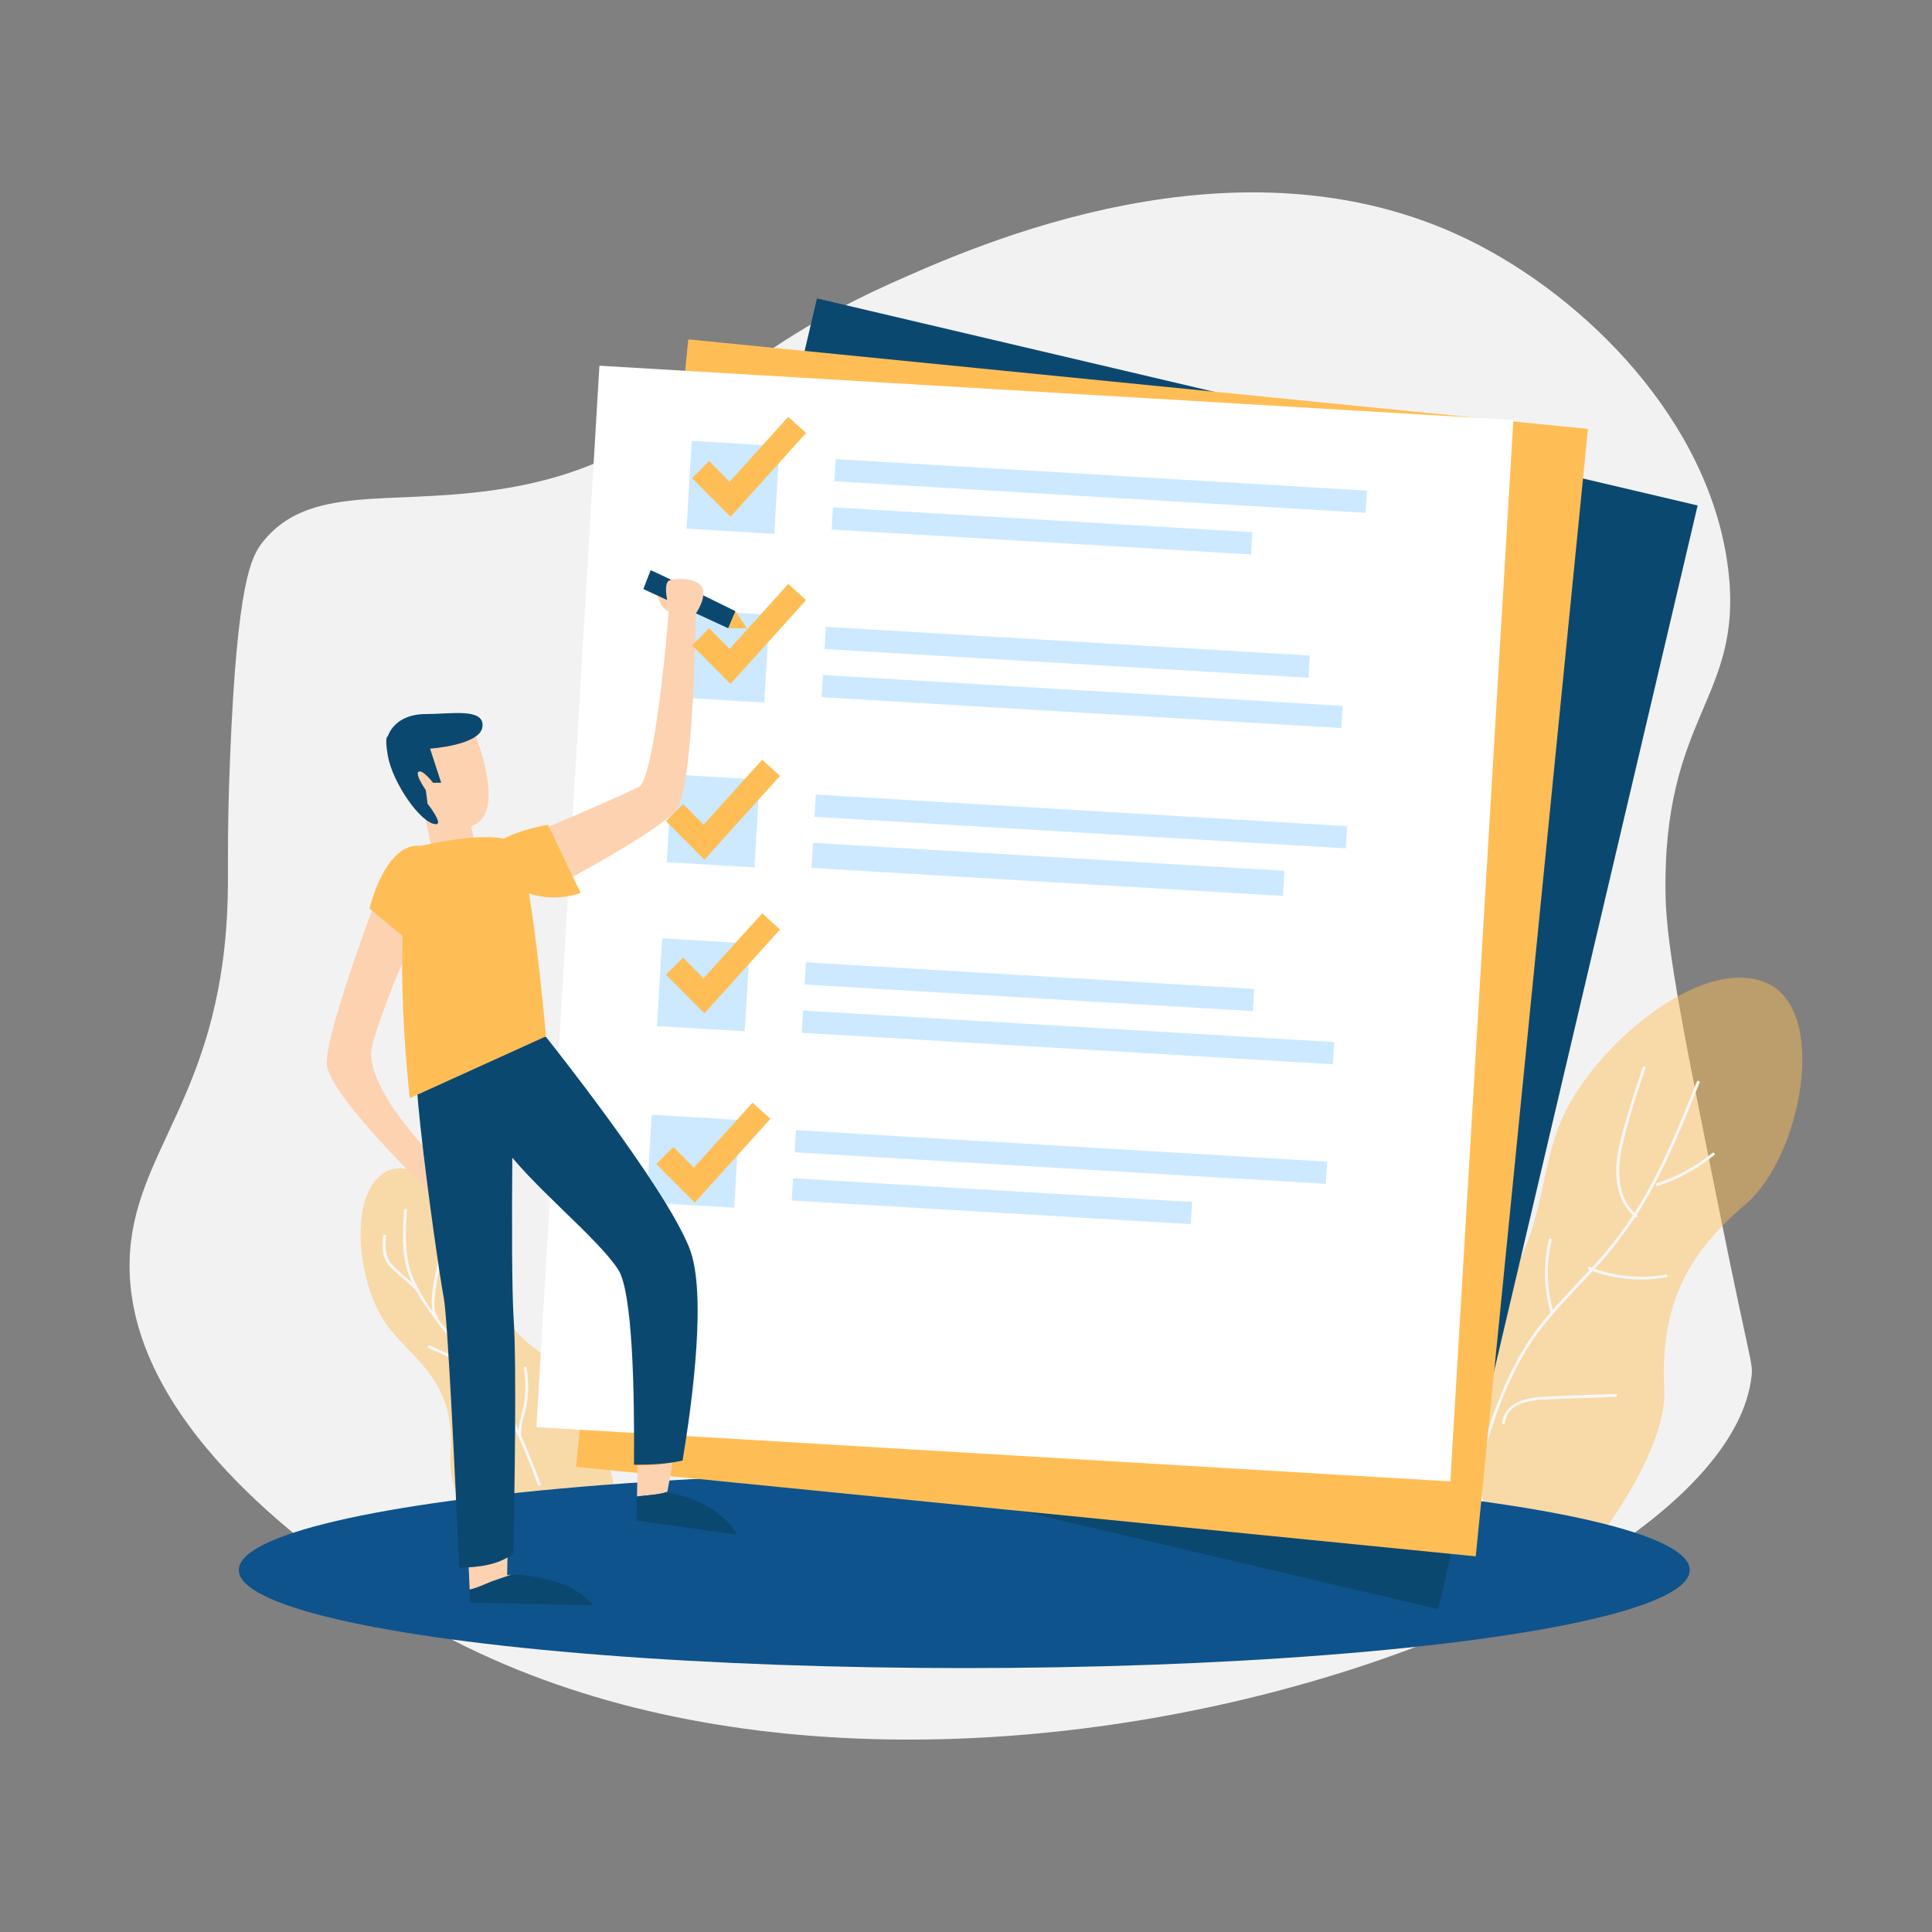 <svg xmlns="http://www.w3.org/2000/svg" xmlns:xlink="http://www.w3.org/1999/xlink" version="1.1" id="Layer_1" x="0px" y="0px" viewBox="0 0 2000 2000" style="enable-background:new 0 0 2000 2000;" xml:space="preserve">
<rect x="0" y="0" width="2000" height="2000" fill="#808080" stroke="none"/>
<style type="text/css">
	.st0{fill:#F2F2F2;}
	.st1{opacity:0.47;fill:#FFBE55;}
	.st2{fill:#F7F7F7;}
	.st3{fill:#0E538C;}
	.st4{fill:#0B4870;}
	.st5{fill:#FFBE55;}
	.st6{fill:#FFFFFF;}
	.st7{fill:#CCE9FF;}
	.st8{fill:#FCD2B1;}
</style>
<path id="BG" class="st0" d="M385.2,1647.8c-64.4-44.6-255.3-176.7-251-343c2.9-111.7,91.8-167.6,101-361c2-41.2-0.9-64.4,3-160  c7.3-182,22-208,34-223c47.2-58.9,126.9-38,236-53c188-25.9,212.8-124.2,413-214c89.6-40.2,360.2-161.6,598-46  c121.9,59.3,252.1,189.1,270,343c15.5,133.1-68.7,148.5-65,337c1.1,55.5,20.1,149.3,58,337c29.8,147.5,32.6,145.9,31,160  C1784.1,1681.7,883.9,1993,385.2,1647.8z"/>
<g id="Plant_2">
	<path class="st1" d="M545.7,1602.6c0,0-84.9-17.6-79.3-98.7c5.6-81.1-45.5-98.2-70.8-139.7s-34.4-125.4,1.2-149.6   c35.6-24.1,101.5,41.5,106.4,86.6c4.9,45,20.7,77.7,65.8,105.1c45.1,27.3,76.1,149.1,67,158.1   C626.9,1573.3,545.7,1602.6,545.7,1602.6z"/>
	<g>
		<g>
			<path class="st2" d="M418.3,1252.9c-1.4,20.9-2.8,42.5,3.5,62.8c6.1,19.6,18.9,37,31,53.3c12.8,17.3,27.4,33.1,41.2,49.5     c13.7,16.3,25.2,33.9,34.9,52.8c10.9,21.2,19.6,43.5,27.9,65.8c0.7,1.8,3.6,1,2.9-0.8c-14-37.7-29.3-75.6-53.9-107.9     c-25.7-33.8-58.6-63.2-76.8-102.3c-10.7-23-9.4-48.5-7.8-73.2C421.5,1250.9,418.5,1250.9,418.3,1252.9L418.3,1252.9z"/>
		</g>
	</g>
	<g>
		<g>
			<path class="st2" d="M452.9,1362.2c-4.4-4-3.1-15.3-2.7-20.5c0.6-9,2.5-17.8,4.3-26.7c3.2-15.9,6.3-32.1,2.8-48.2     c-0.4-1.9-3.3-1.1-2.9,0.8c4.2,19.2-1.4,38.3-4.9,57.1c-1.6,8.5-2.8,17.1-2.5,25.7c0.2,4.4,0.2,10.7,3.8,13.9     C452.2,1365.6,454.3,1363.5,452.9,1362.2L452.9,1362.2z"/>
		</g>
	</g>
	<g>
		<g>
			<path class="st2" d="M396.6,1279.4c-0.8,10-1.4,20.8,4.9,29.2c3.4,4.6,8.1,8.1,12.3,11.9c5.1,4.5,10.1,9,15.2,13.5     c1.4,1.3,3.6-0.8,2.1-2.1c-8.2-7.3-17-14.2-24.6-22.1c-8.2-8.4-7.7-19.5-6.9-30.4C399.7,1277.5,396.7,1277.5,396.6,1279.4     L396.6,1279.4z"/>
		</g>
	</g>
	<g>
		<g>
			<path class="st2" d="M498.8,1418.7c-17-10-35.7-17.5-53.5-25.8c-1.7-0.8-3.3,1.8-1.5,2.6c17.8,8.3,36.5,15.8,53.5,25.8     C499,1422.3,500.5,1419.7,498.8,1418.7L498.8,1418.7z"/>
		</g>
	</g>
	<g>
		<g>
			<path class="st2" d="M539.6,1485.8c-0.9-12.1,4.7-23.9,6.3-35.7c1.5-11.4,1.1-22.9-0.8-34.2c-0.3-1.9-3.2-1.1-2.9,0.8     c2.1,12.4,2.2,25,0.1,37.4c-1.8,10.6-6.5,20.8-5.7,31.7C536.7,1487.7,539.7,1487.7,539.6,1485.8L539.6,1485.8z"/>
		</g>
	</g>
</g>
<g id="Plant_1">
	<path class="st1" d="M1427.4,1590.7c0,0-55.7-134.9,62.6-203.6c118.3-68.8,93.8-156.1,127.7-230.6s142.2-166.5,209.4-139.7   c67.2,26.8,38,180.6-20.1,229.9c-58.1,49.3-88.7,102.2-84.2,190.9c4.6,88.7-135.8,246.8-156.9,242.7   C1544.8,1676.2,1427.4,1590.7,1427.4,1590.7z"/>
	<g>
		<g>
			<path class="st2" d="M1536.2,1557.9c-6.9-28.5,1.2-59.6,10.4-86.7c9.6-28.3,22.1-56.9,38.7-81.9c18.9-28.3,43.7-51.9,66.6-76.9     c23.3-25.5,43-53.3,59.4-83.7c18.7-34.7,33.4-71.4,48.1-108c0.7-1.8-2.2-2.6-2.9-0.8c-13.6,33.9-27.2,67.8-44.1,100.3     c-16.5,31.8-36.3,61.1-60.4,87.6c-22.6,24.9-47.2,48.2-66.5,75.9c-16.9,24.3-29.5,52.3-39.5,80.1c-10.6,29.4-20.2,63.7-12.7,94.9     C1533.7,1560.6,1536.6,1559.8,1536.2,1557.9L1536.2,1557.9z"/>
		</g>
	</g>
	<g>
		<g>
			<path class="st2" d="M1694.8,1258c-21.2-17.5-20.9-47.1-15.4-71.7c6.1-27.3,15-54.2,24-80.6c0.6-1.8-2.3-2.6-2.9-0.8     c-5,14.7-9.8,29.5-14.2,44.3c-4.3,14.4-8.7,28.9-11.4,43.7c-4.2,23.6-2,50.8,17.7,67.1C1694.1,1261.3,1696.3,1259.2,1694.8,1258     L1694.8,1258z"/>
		</g>
	</g>
	<g>
		<g>
			<path class="st2" d="M1716,1227.7c21.4-6.9,41.2-17.7,58.6-32c1.5-1.2-0.6-3.3-2.1-2.1c-17,14-36.4,24.5-57.3,31.2     C1713.4,1225.4,1714.1,1228.3,1716,1227.7L1716,1227.7z"/>
		</g>
	</g>
	<g>
		<g>
			<path class="st2" d="M1607.7,1357.1c-6.7-24-7.2-49.1-1.4-73.3c0.4-1.9-2.4-2.7-2.9-0.8c-5.8,24.7-5.4,50.4,1.4,74.9     C1605.3,1359.7,1608.2,1358.9,1607.7,1357.1L1607.7,1357.1z"/>
		</g>
	</g>
	<g>
		<g>
			<path class="st2" d="M1644.9,1314.4c25.5,10.1,53.2,12.7,80.1,7.8c1.9-0.3,1.1-3.2-0.8-2.9c-26.4,4.8-53.5,2.1-78.5-7.8     C1643.9,1310.8,1643.1,1313.7,1644.9,1314.4L1644.9,1314.4z"/>
		</g>
	</g>
	<g>
		<g>
			<path class="st2" d="M1558,1473.1c2.4-23.6,32.3-24,49.9-24.7c21.6-0.8,43.1-1.6,64.7-2.4c1.9-0.1,1.9-3.1,0-3     c-25.3,1-50.7,1.5-76,2.9c-17.3,0.9-39.5,6.6-41.6,27.2C1554.8,1475,1557.8,1475,1558,1473.1L1558,1473.1z"/>
		</g>
	</g>
</g>
<ellipse class="st3" cx="998.2" cy="1625.3" rx="751" ry="101.5"/>
<g id="List">
	
		<rect x="699.2" y="399.8" transform="matrix(0.974 0.229 -0.229 0.974 256.257 -240.617)" class="st4" width="936" height="1173"/>
	
		<rect x="652.2" y="394.8" transform="matrix(0.995 9.901833e-02 -9.901833e-02 0.995 102.676 -106.101)" class="st5" width="936" height="1173"/>
	<g>
		
			<rect x="587.2" y="405.8" transform="matrix(0.998 5.925802e-02 -5.925802e-02 0.998 58.536 -61.206)" class="st6" width="948" height="1101"/>
		
			<rect x="713.5" y="459.1" transform="matrix(0.998 5.925802e-02 -5.925802e-02 0.998 31.237 -44.088)" class="st7" width="91" height="91"/>
		
			<rect x="703.1" y="633.8" transform="matrix(0.998 5.925802e-02 -5.925802e-02 0.998 41.571 -43.167)" class="st7" width="91" height="91"/>
		
			<rect x="693" y="804.5" transform="matrix(0.998 5.925802e-02 -5.925802e-02 0.998 51.669 -42.266)" class="st7" width="91" height="91"/>
		
			<rect x="682.9" y="974.2" transform="matrix(0.998 5.925802e-02 -5.925802e-02 0.998 61.707 -41.371)" class="st7" width="91" height="91"/>
		
			<rect x="672" y="1156.9" transform="matrix(0.998 5.925802e-02 -5.925802e-02 0.998 72.513 -40.407)" class="st7" width="91" height="91"/>
		
			<rect x="864.2" y="491.7" transform="matrix(0.998 5.925802e-02 -5.925802e-02 0.998 31.821 -66.653)" class="st7" width="551" height="23"/>
		
			<rect x="861.4" y="538.2" transform="matrix(0.998 5.925802e-02 -5.925802e-02 0.998 34.468 -62.965)" class="st7" width="435" height="23"/>
		
			<rect x="854" y="663.9" transform="matrix(0.998 5.925802e-02 -5.925802e-02 0.998 41.967 -64.29)" class="st7" width="502" height="23"/>
		
			<rect x="851" y="714.9" transform="matrix(0.998 5.925802e-02 -5.925802e-02 0.998 45.017 -65.12)" class="st7" width="539" height="23"/>
		
			<rect x="843.6" y="839.1" transform="matrix(0.998 5.925802e-02 -5.925802e-02 0.998 52.37 -64.821)" class="st7" width="551" height="23"/>
		
			<rect x="840.6" y="887.2" transform="matrix(0.998 5.925802e-02 -5.925802e-02 0.998 55.248 -62.719)" class="st7" width="489" height="26"/>
		
			<rect x="833.4" y="1010.2" transform="matrix(0.998 5.925802e-02 -5.925802e-02 0.998 62.419 -61.366)" class="st7" width="465" height="23"/>
		
			<rect x="830.3" y="1062.7" transform="matrix(0.998 5.925802e-02 -5.925802e-02 0.998 65.598 -63.641)" class="st7" width="551" height="23"/>
		
			<rect x="823" y="1186.5" transform="matrix(0.998 5.925802e-02 -5.925802e-02 0.998 72.92 -62.989)" class="st7" width="551" height="23"/>
		
			<rect x="820.1" y="1232.3" transform="matrix(0.998 5.925802e-02 -5.925802e-02 0.998 75.511 -58.68)" class="st7" width="414" height="23"/>
	</g>
	<path class="st8" d="M565.8,856.7c0,0,80.4-34,95.8-42.4c15.5-8.4,30.2-164.7,30.6-185.4l28,7c0,0-1.7,181.1-20.7,203.2   c-19,22.1-116.1,73.7-116.1,73.7L565.8,856.7z"/>
	<path class="st8" d="M680.9,616.6c0,0,2.8,14.8,12.1,16.1c9.3,1.3,0-16.1,0-16.1H680.9z"/>
	<path class="st4" d="M673.5,590.3c2.6,0.4,87.9,42.4,87.9,42.4l-7.5,17.7L666,609.8L673.5,590.3z"/>
	<path class="st8" d="M693.2,632.8c0,0-8.2-28.8-0.3-31.9c7.9-3.1,30-2.2,34,7.5c4,9.7-3.1,21.2-7.1,27.8   C715.9,642.9,695,640.3,693.2,632.8z"/>
	<polygon class="st5" points="753.9,650.4 773.3,650.4 761.4,632.7  "/>
	<g>
		<polygon class="st5" points="756.2,535 716.4,495 734.1,477.3 755.3,498.7 816,431.5 834.5,448.2   "/>
	</g>
	<g>
		<polygon class="st5" points="756.2,708 716.4,668 734.1,650.3 755.3,671.7 816,604.5 834.5,621.2   "/>
	</g>
	<g>
		<polygon class="st5" points="729.2,890 689.4,850 707.1,832.3 728.3,853.7 789,786.5 807.5,803.2   "/>
	</g>
	<g>
		<polygon class="st5" points="729.2,1049 689.4,1009 707.1,991.3 728.3,1012.7 789,945.5 807.5,962.2   "/>
	</g>
	<g>
		<polygon class="st5" points="719.2,1245 679.4,1205 697.1,1187.3 718.3,1208.7 779,1141.5 797.5,1158.2   "/>
	</g>
</g>
<g id="Person">
	<path class="st4" d="M614.2,1661.8c-23.2-29.4-76.6-32.1-85.1-31.7c-6.9,2.4-13.6,4.6-19.9,6.7c-7.5,3.1-15.1,6.7-23.1,8.6   c0.4,8.6,0.6,13.6,0.6,13.6L614.2,1661.8z"/>
	<path class="st8" d="M696.3,1514c-12,2.6-24.3,3.2-36.4,3.1c-0.1,12.1-0.3,23.1-0.5,32.1c10.2-1.4,21.5-1.5,31.4-4.8   C691.4,1541.3,693.6,1529.9,696.3,1514z"/>
	<path class="st8" d="M395.2,915.1c0,0-58,151.8-57,185.8s120,146,120,146l4-35c0,0-88-84-77-129s56.7-144.5,56.7-144.5L395.2,915.1   z"/>
	<path class="st4" d="M763.2,1588.8c-23.7-38.8-72.6-43.6-72.6-43.6s0.1-0.3,0.2-0.8c-10,3.2-21.3,3.4-31.4,4.8   c-0.4,15.2-0.7,24.8-0.7,24.8L763.2,1588.8z"/>
	<path class="st5" d="M382.5,940.5c0,0,16.3-69.3,53.4-64.9s-9.7,101.1-9.7,101.1L382.5,940.5z"/>
	<path class="st8" d="M529.2,1630.1c-2.7,0.1-4.2,0.6-4.2,0.6s0.2-9.7,0.5-25c-11,8.6-25.9,10.4-40.6,10.6c0.5,11.8,1,21.8,1.3,29.2   c8-1.9,15.6-5.5,23.1-8.6C515.6,1634.7,522.3,1632.5,529.2,1630.1z"/>
	<path class="st4" d="M531.8,1366.5c-4-59.3,0.1-297.8,0.1-297.8h-104c0,0,1.6,44.1,7.3,97.1c7.8,72,20.8,160.3,24.1,177.1   c4.1,21.1,12,188.6,16,280c20.4-0.4,40.9-2.8,56.1-14.7C532.7,1544.6,534.8,1411.1,531.8,1366.5z"/>
	<path class="st4" d="M706.6,1512c10.3-62.1,25.2-174.1,7.1-219.9c-25.6-65-148.6-218.8-148.6-218.8l-72.6-0.1   c-19.6-2.9-18.7,45.8,25.8,109.7c30,43.1,99.4,97.3,121.6,131.3c15.1,23.1,17,127.4,16.4,202.1   C673.1,1516.4,690.1,1515.6,706.6,1512z"/>
	<polygon class="st8" points="435.9,824.8 447.4,880.9 492.9,879.6 481.4,824.8  "/>
	<path class="st8" d="M492.5,762.1c0,0,30,74.6,0,91c-30,16.3-60.9-8.4-61.8-25.6c-0.9-17.2-17.7-53.9-17.7-53.9L492.5,762.1z"/>
	<path class="st4" d="M448.3,810.3h8.4l-11.5-35.3c0,0,52.5-3.5,54.3-23c1.8-19.4-32.6-12.8-58.7-12.8c-33.1,0-39.3,23-39.3,23   s-3.7-0.9,0,20.3c4.9,27.8,34.4,70.7,49.9,70.7c7.9,0-8.8-21.2-8.8-21.2l-1.8-14.1c0,0-11.5-16.3-7.5-19   C437.3,796.1,448.3,810.3,448.3,810.3z"/>
	<path class="st5" d="M435.9,875.6c0,0,82.8-19.8,98.3-0.8c15.5,19,31,198,31,198l-141,64C424.2,1136.8,400.2,929.5,435.9,875.6z"/>
	<path class="st5" d="M567.2,853.8c0,0-66,10.8-59.5,35.2c6.4,24.4,46.6,50.8,93.4,35.5L567.2,853.8z"/>
</g>
</svg>